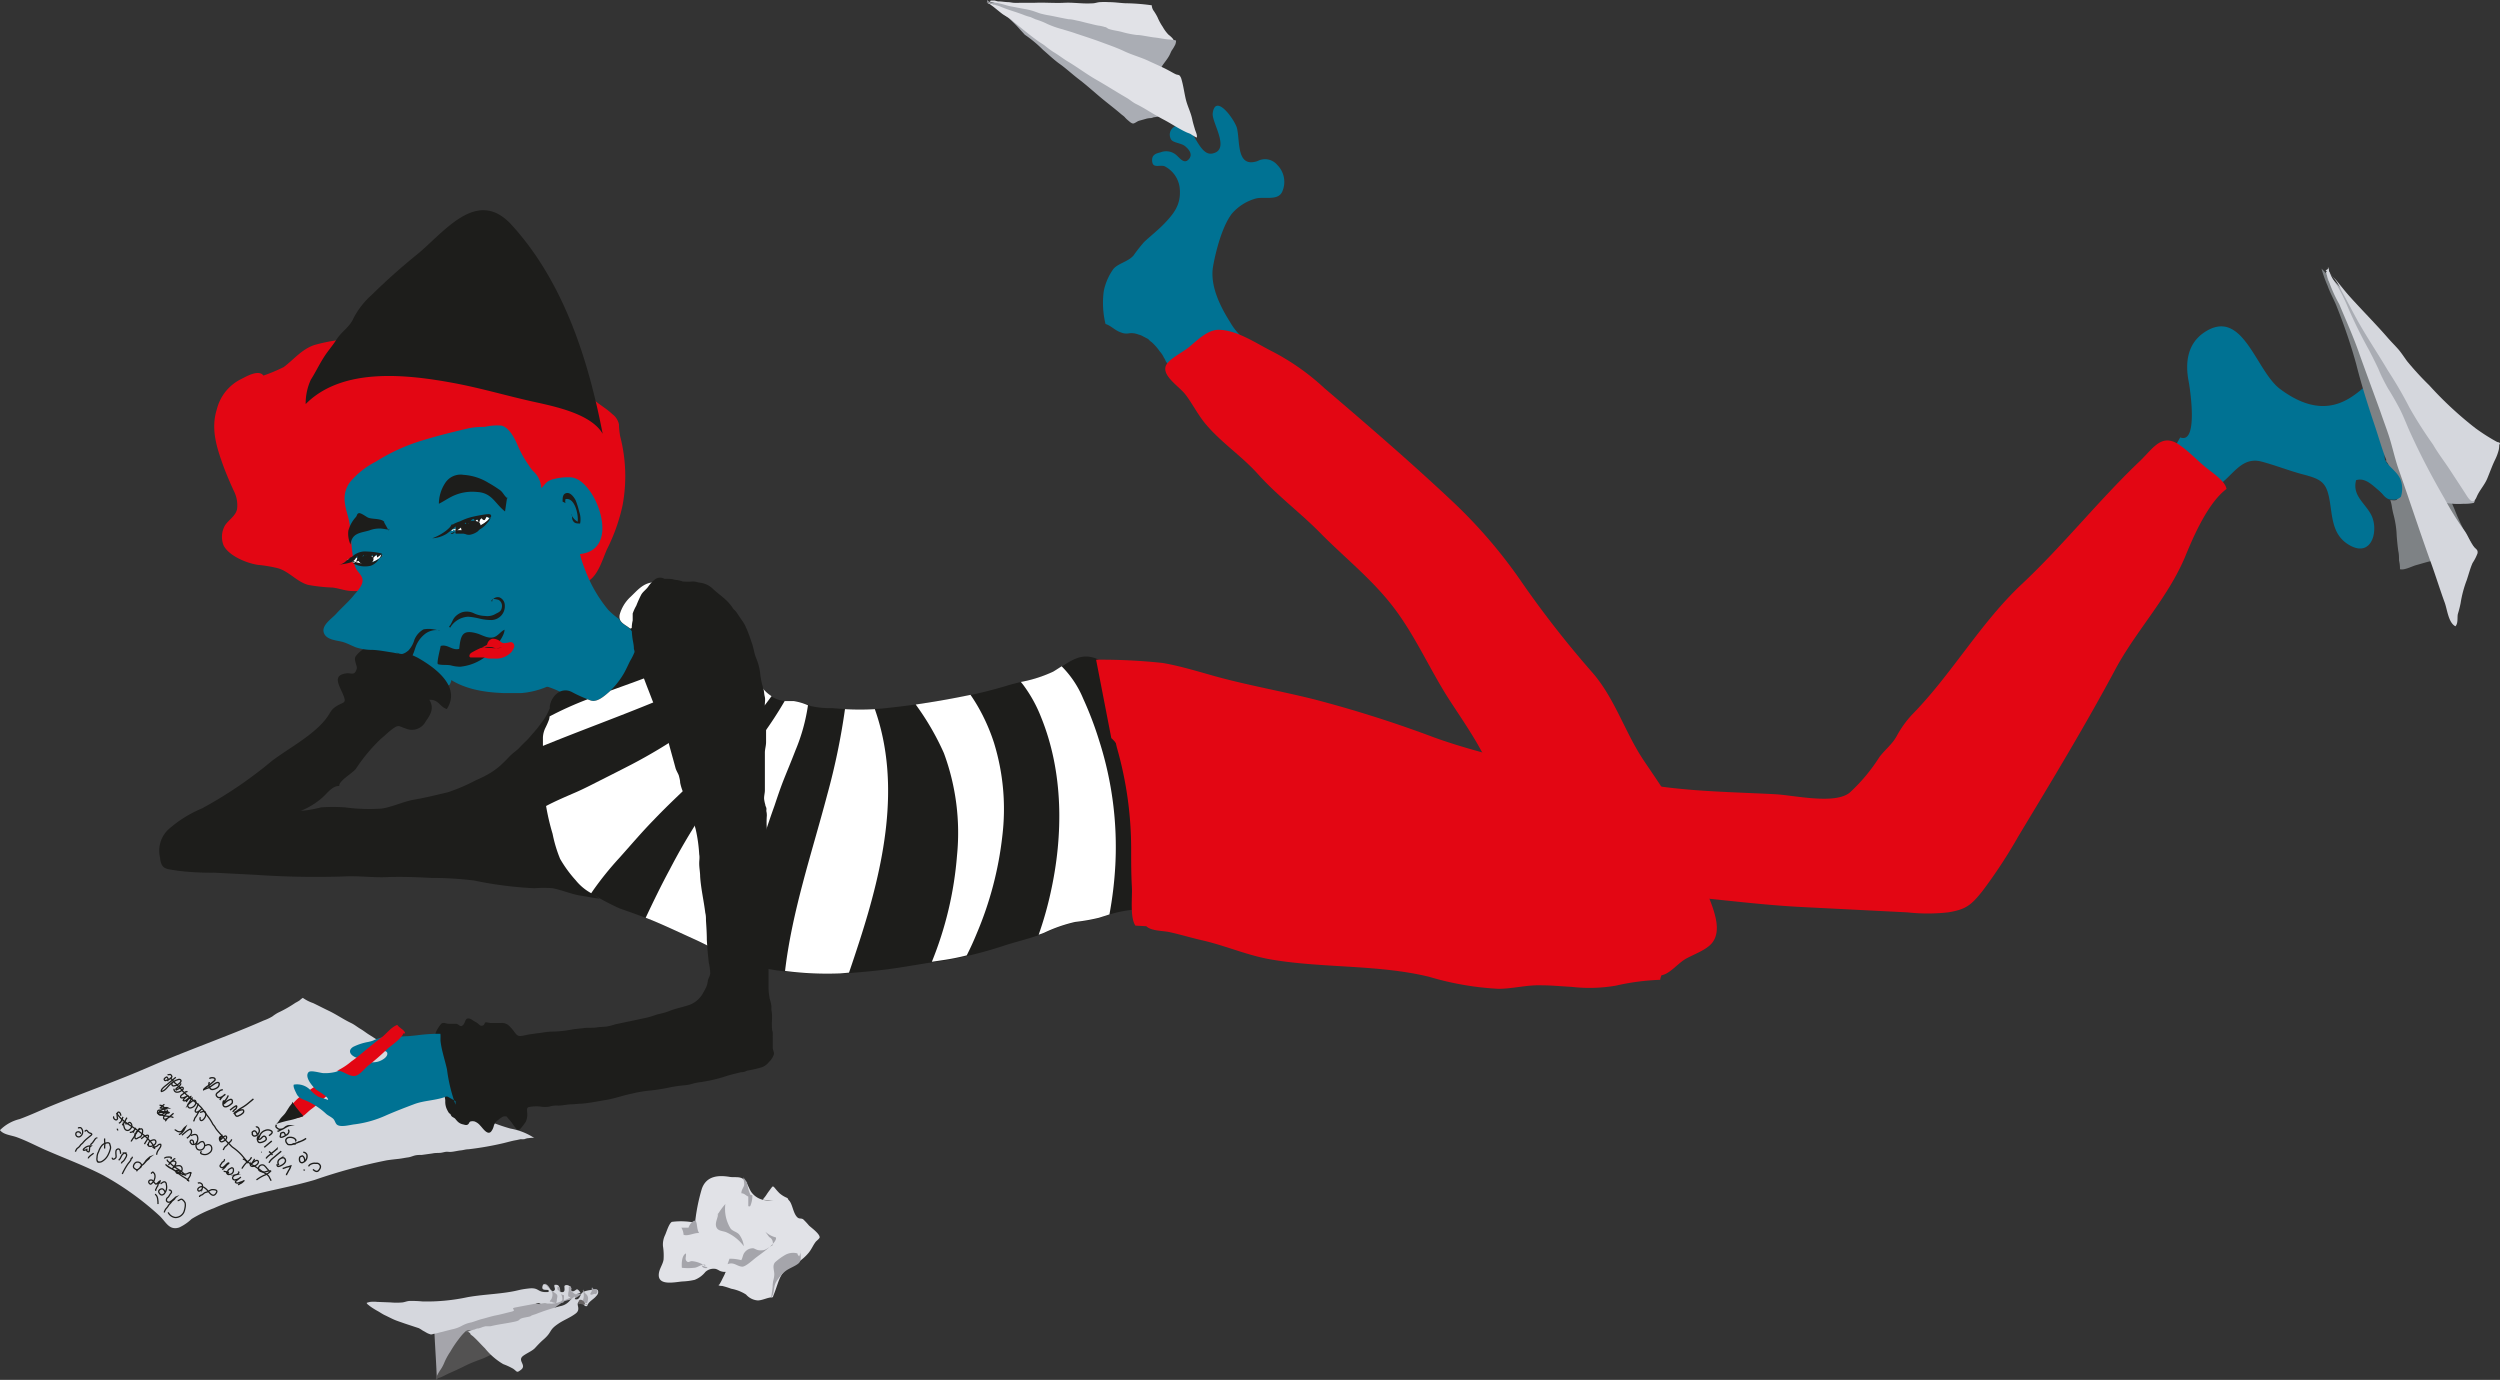 <svg xmlns="http://www.w3.org/2000/svg" viewBox="0 0 292.4 161.39"><rect x="0" y="0" width="292.4" height="161.39" fill="#333333" stroke="none"/><defs><style>.cls-1{fill:#a5a5ab;}.cls-2{fill:#535252;}.cls-3{fill:#007293;}.cls-4{fill:#7e8285;}.cls-5{fill:#aaadb4;}.cls-6{fill:#d5d7dd;}.cls-7{fill:#e30613;}.cls-8{fill:#1d1d1b;}.cls-9{fill:#fff;}.cls-10{fill:#e1e2e7;}.cls-11{fill:#686464;}.cls-12,.cls-13{fill:none;stroke:#1d1d1b;stroke-miterlimit:10;}.cls-12{stroke-width:0.15px;}.cls-13{stroke-width:0.16px;}</style></defs><g id="Ebene_2" data-name="Ebene 2"><g id="Ebene_1-2" data-name="Ebene 1"><path class="cls-1" d="M68,151.34h0a2.15,2.15,0,0,0-1.31.15,8.1,8.1,0,0,1-1.7.17c-.5.06-.57.57-1,.74a3,3,0,0,1-1.22.1c-.5,0,1-.42.45-.33s-1.18,0-1.78.09c-1.28.11-.59.3-1.9.26a5.34,5.34,0,0,0-1.9.32,5.55,5.55,0,0,1-1.26.38,5.47,5.47,0,0,0-1.06.08,23.75,23.75,0,0,0-2.74.78c-.75.28-1.8.91-1.77,1.72.08,1.87.23,3.73.28,5.6.55-3,8.1-5.34,10.54-6.25,1.13-.42.32-.7,1.46-1.07,1-.32.38-.07,1.25-.65A8.65,8.65,0,0,1,66,152.2c.39-.15.8-.2,1.2-.32A4.6,4.6,0,0,0,68,151.34Z"/><path class="cls-2" d="M51.57,161.08a2.69,2.69,0,0,1-.59.15c0-.12.16-.36.21-.48a5.3,5.3,0,0,1,.28-.47,4.28,4.28,0,0,0,.49-.89,7.47,7.47,0,0,1,.71-1.3,12.84,12.84,0,0,1,1-1.49,6.27,6.27,0,0,1,.8-.9c.6-.44,1.64.59,2.24.9.78.4,1.53.74,2.32,1.15-1,.31-1.88.91-2.86,1.26a16.45,16.45,0,0,0-1.7.7c-.6.31-1.24.6-1.85.87C52.29,160.72,51.93,160.93,51.57,161.08Z"/><path class="cls-3" d="M255,51.16c2.12.82,1.17-5.53,1-6.47-.43-2.15-.23-4.45,1.82-5.82,4.5-3,6,4.5,8.86,6.63,1.88,1.4,4.13,2.44,6.48,1.79s3.69-2.56,5.62-3.78c1.28-.8,2.38-.74,2.9.57.69,1.74-.19,1.89-1.21,3.09-2.58,3,2.5,2.32,3.56,3.75a2,2,0,0,1,.1,1.68,9,9,0,0,0-2.57.31,5.74,5.74,0,0,1-2.53-.16c-.45,1.26.39,1.78,1,2.69a3.31,3.31,0,0,1,.54,2.83c-2.05.47-3.13-2.68-5-2.11-.46,1.75.94,2.59,1.7,3.94,1,1.71.25,5.15-2.39,3.71-2-1.08-2.06-3.07-2.35-4.93-.36-2.41-.89-2.8-3.16-3.39-1.57-.41-3.26-1.08-4.85-1.5-2-.53-3,1-4.35,2.22-1.92,1.75-2.61,1.73-4.73.41a5.66,5.66,0,0,1-1.73-1.22c-.83-1.13-.21-1.17.2-2.35"/><path class="cls-4" d="M279,53.83c0,.12.05.12.12,0-.51-1.24-.91-2.69-1.35-4-.81-2.41-1.57-4.8-2.19-7.25A63.42,63.42,0,0,0,273.36,36c-.33-.89-.82-1.7-1.13-2.59a14.77,14.77,0,0,1-.71-2,12.5,12.5,0,0,1,2,2.55c.67.95,1.45,1.84,2,2.83,1.52,2.62,3.11,5.17,4.68,7.71a60.45,60.45,0,0,1,3.43,6.94c1.19,2.65,2.22,5.33,3.4,8a26.91,26.91,0,0,0,1.5,3.22c.33.52,1.2,1.71,1,2.36-.73.06-1.45-.08-2.17,0s-1.74.35-2.59.51-1.48.38-2.19.57c-.49.14-1.41.63-1.88.47a3.79,3.79,0,0,0-.11-1c0-.38,0-.76-.09-1.14-.09-.73-.17-1.4-.2-2.15a11.4,11.4,0,0,0-.33-2c-.08-.3-.14-.58-.2-.91a4.18,4.18,0,0,0-.2-.88c.75.07.83.07,1-.62a2.18,2.18,0,0,0,0-1.59c-.18-.34-.6-.57-.82-.9s-.34-1.08-.61-1.36"/><path class="cls-5" d="M272.07,31.77c.67.85,1.52,1.7,2.31,2.53,1.16,1.21,2.16,2.5,3.35,3.67a31.7,31.7,0,0,1,3.19,3.76c.53.7,1,1.42,1.55,2.13A20.08,20.08,0,0,0,284,45.49a11.74,11.74,0,0,1,2.49,3.41c.64,1.65.34,3.48,1,5.14.46,1.18,1.05,2.36,1.58,3.5.15.31.57,1,.26,1.28a4.78,4.78,0,0,1-1.16.1,8.82,8.82,0,0,1-2.66-.21,5.7,5.7,0,0,0-.82-1.66c-.37-.66-.71-1.33-1.1-2-.6-1-1.2-2.06-1.71-3.14s-1-2.16-1.46-3.24-.91-1.78-1.35-2.68c-.33-.66-.28-1.39-.59-2.05-.92-1.95-2.23-3.74-3.21-5.67a28.38,28.38,0,0,0-1.51-3c-.55-.82-.89-1.74-1.49-2.52"/><path class="cls-6" d="M272,31.62a5.42,5.42,0,0,1,1.82,2.31c.81,1.45,1.57,3,2.4,4.4,1,1.71,2.1,3.36,3.1,5.06a46.64,46.64,0,0,1,2.51,4.32A50.34,50.34,0,0,0,284.57,52c.61,1.06,1.35,2,2,3s1.17,1.78,1.75,2.68c.38.6.9,1.52,1.35.44.32-.77.91-1.36,1.24-2.15s.56-1.47.93-2.23a5.7,5.7,0,0,0,.42-1.15,2.71,2.71,0,0,0,.05-.56c0-.06.12-.06.07-.19s-.26-.11-.34-.16a22.7,22.7,0,0,1-2.54-1.62,42.39,42.39,0,0,1-5.38-5,34.47,34.47,0,0,1-2.59-2.82c-.36-.49-.68-1-1.06-1.43s-.79-.83-1.18-1.28c-1.44-1.66-3-3.22-4.46-4.84-.57-.63-1.06-1.29-1.6-1.93-.31-.36-1-.84-.82-1.36"/><path class="cls-3" d="M131.13,38.89c-.75-.25-1.13-.77-1.83-1a10.42,10.42,0,0,1-.2-3.86,6.71,6.71,0,0,1,1.1-2.54c.53-.68,1.72-.86,2.37-1.6a18.72,18.72,0,0,1,1.24-1.58c.78-.73,1.62-1.38,2.37-2.16,1.13-1.18,1.89-2.17,1.82-3.84a3.27,3.27,0,0,0-1.8-2.87c-.59-.19-1.34.28-1.44-.55s.51-.95,1-1.08a1.8,1.8,0,0,1,1.66.2c.49.32,1,1.26,1.59.65s0-1.23-.41-1.57-1.27-.37-1.59-.72a1.08,1.08,0,0,1,.4-1.58c.68-.35,1.28.09,1.76.55.72.69,1.38,2.85,2.6,2.62,2.23-.41-.07-3.62.07-4.72.33-2.42,2.62.85,2.84,1.76.37,1.57-.08,4.67,2.4,3.84a1.86,1.86,0,0,1,2.29.43,2.81,2.81,0,0,1,.64,3.05c-.46,1.25-2.13.62-3.17.91a5.71,5.71,0,0,0-2.75,1.75c-1.12,1.44-1.87,4.29-2.2,6.12-.42,2.3.84,4.77,2,6.6a7.17,7.17,0,0,0,1.1,1.46c-.4.75-1.51,1.3-2.23,1.83-.95.71-1.74,1.63-2.54,2.31a2.13,2.13,0,0,1-2.5.52,2.92,2.92,0,0,1-.76-.69l-.34-.48a1.1,1.1,0,0,0-.17-.25.87.87,0,0,1-.16-.3c-.06-.12-.14-.23-.2-.35a2.86,2.86,0,0,0-.45-.66,6.18,6.18,0,0,0-.95-1.08,1.55,1.55,0,0,1-.24-.19.83.83,0,0,0-.22-.2l-.52-.27a2.07,2.07,0,0,0-.58-.23,2.15,2.15,0,0,0-1.06-.14A1.6,1.6,0,0,1,131.13,38.89Z"/><path class="cls-3" d="M52.51,80.16c.39-.34.39-1.5.41-2a7.09,7.09,0,0,0-1.05-2.92,9.58,9.58,0,0,0-1.78-2.35,11,11,0,0,0-1.5-1.47,3,3,0,0,0-1.89-.6c-.25,0-.76-.14-.93,0s-.07,1.13,0,1.46c.37,1.21,1.45,2.17,2.08,3.25.36.6.88,1.25-.16,1.31a2.41,2.41,0,0,0,.64.41c.31.19.63.43,1,.65A11.64,11.64,0,0,1,51.52,80"/><path class="cls-7" d="M68.57,67.6c-.06.28,0,.38.3.32C70,67.2,70.5,65.33,71,64.23a21.52,21.52,0,0,0,1.81-5.1,18.52,18.52,0,0,0-.27-8.08,8.91,8.91,0,0,1-.15-1.43,2,2,0,0,0-.78-1.19c-.67-.64-1.49-1.09-2.18-1.69a35.16,35.16,0,0,0-5.87-3.66,31.35,31.35,0,0,0-7.49-2.65,30.19,30.19,0,0,0-7.79-1.14c-2,0-3.92.18-5.87.3a20.79,20.79,0,0,0-5.67.77c-1.49.53-2.34,1.66-3.55,2.57a19.65,19.65,0,0,1-2.38,1c-.55-.78-2.09.15-2.67.44a5.37,5.37,0,0,0-2.77,3.47c-.76,2.39,0,4.56.81,6.82.35.91.74,1.83,1.15,2.72a3.67,3.67,0,0,1,.39,2.21c-.19.78-1,1.23-1.41,1.87a2.72,2.72,0,0,0-.18,2.28c.56,1.25,2.75,2.15,4.06,2.33a15.81,15.81,0,0,1,2.35.4c1.29.39,2.17,1.55,3.46,1.93a19.67,19.67,0,0,0,2.88.32c.73.08,1.45.37,2.17.4a5.82,5.82,0,0,0,2.51-.38,7.84,7.84,0,0,0,1.56-.63c.5-.32,1.08-.92,1.72-.48"/><path class="cls-6" d="M62.54,133.13c-.12-.12-.72,0-.87,0a2.89,2.89,0,0,0-.35.11,3,3,0,0,1-.42,0l-.51.11c-.49.08-1,.23-1.45.34a36.18,36.18,0,0,1-4.16.73c-.3,0-.58.1-.89.13s-.67.12-1,.16-.4,0-.62,0-.47.09-.71.12-.66,0-1,.08l-1.23.17c-.3,0-.61,0-.9.09s-.47.17-.72.2-.72.13-1.09.17-.92.1-1.38.17A63.33,63.33,0,0,0,36.81,138c-4,1.18-8,1.58-11.79,3.31a15,15,0,0,0-2.61,1.26,5.36,5.36,0,0,1-1.46,1c-1.22.38-1.55-.72-2.39-1.46a33.78,33.78,0,0,0-6.44-4.62c-2.19-1.14-4.54-2-6.82-3C4.19,134,3.08,133.41,1.94,133c-.65-.23-1.55-.29-1.94-.82a4.84,4.84,0,0,1,2.29-1.29c1.26-.46,2.53-1.06,3.79-1.58,3.8-1.55,7.73-2.93,11.48-4.57l.26-.11c2.87-1.25,5.8-2.34,8.7-3.49,1.46-.57,2.91-1.16,4.34-1.79a5.45,5.45,0,0,0,1-.47,4.82,4.82,0,0,1,.69-.45,14.12,14.12,0,0,0,2-1.14,5,5,0,0,0,.5-.29,2,2,0,0,1,.37-.29,4.68,4.68,0,0,0,1.2.61c.63.3,1.25.63,1.89.93.88.43,1.7,1,2.57,1.41.39.19.71.46,1.08.68s.61.42.92.62c1.47.92,2.91,1.91,4.39,2.81.39.23.77.5,1.14.75a1.64,1.64,0,0,1,.47.61A3.66,3.66,0,0,0,50,126a10.51,10.51,0,0,1,1.09.91,23.33,23.33,0,0,0,3.69,3A20.91,20.91,0,0,0,59.71,132,7.45,7.45,0,0,1,62.54,133.13Z"/><path class="cls-7" d="M39.54,126.88c.13.3-1.2,1.2-1.48,1.43-.52.46-1,.94-1.58,1.36s-.88.88-1.35,1-.65.11-1,.17-.87-.05-1,.17a13.25,13.25,0,0,0,.94-1.69,5.87,5.87,0,0,1,1.7-1.52c.59-.41,1.21-.83,1.8-1.21.39-.24.4-.19.8,0a3.29,3.29,0,0,1,.87.55"/><path class="cls-3" d="M67.31,63.8c.35.16.45.76.55,1.11a14.78,14.78,0,0,0,.85,2.42,16,16,0,0,0,2.43,4A9.29,9.29,0,0,0,76.34,74c-.22,1.34,1.83.09,1.94,1,0,.19-.71,1.08-.84,1.25a17,17,0,0,0-1.09,1.44c-1.36,2.09-3.51,3.51-5,5.39-.73.93-1,.71-2,.19s-2-1.24-3-1.91a11.45,11.45,0,0,0-6-1.6l.45,0"/><path class="cls-8" d="M64.77,93.05a17.45,17.45,0,0,1-.54-2.38,18.91,18.91,0,0,1,0-3.45,25.76,25.76,0,0,1,.36-2.93,11.74,11.74,0,0,0,.49-2.09c0-.75-.57-.53-.65.08a1.55,1.55,0,0,1-.07.43c0,.14-.13.27-.18.4a6.52,6.52,0,0,1-.43.83c-.19.3-.41.57-.61.85s-.54.69-.82,1-.47.57-.73.82-.59.57-.87.87-.56.47-.84.72-.63.65-1,1a8.55,8.55,0,0,1-1.46,1.16,13.08,13.08,0,0,1-1.75.89,21.42,21.42,0,0,1-3.31,1.42c-1.26.29-2.53.62-3.84.84s-2.55.85-3.87,1.06a21.36,21.36,0,0,1-4.3-.14,20.1,20.1,0,0,0-2.8,0,13.62,13.62,0,0,1-2.38.41,8.76,8.76,0,0,0,2.4-1.44c.62-.48,1.23-1.5,2.11-1.47-.07-.6,1.53-1.48,1.94-2a19.7,19.7,0,0,1,2.9-3.49c.43-.35.89-.81,1.32-1.13.81-.6.74-.39,1.61-.1a1.82,1.82,0,0,0,2.35-.85c.6-.82,1-1.59.41-2.51,1.11-.06,1.21.83,2.05,1.08,1.68-2.59-1.27-4.79-3.4-6a25.38,25.38,0,0,0-3.77-1.48,3.48,3.48,0,0,0-3.51,1.34c-.22.44.23,1.12.15,1.41-.25.9-.68.48-1.2.55-1.63.22-.94,1.24-.43,2.42s.07.89-.75,1.43c-.66.42-.64.66-1.09,1.29-1.48,2.05-4.45,3.59-6.45,5.1a49.74,49.74,0,0,1-8.18,5.56A14,14,0,0,0,19.71,97a3.4,3.4,0,0,0-1,3.26c.15,1.47.68,1.34,2.06,1.58a32.52,32.52,0,0,0,4.3.23l4.82.25a102.66,102.66,0,0,0,10.36.19c1.66-.09,3.4.15,5,.08s3.43,0,5.17.09a41.72,41.72,0,0,1,5,.3,44.66,44.66,0,0,0,7.09.91,12.63,12.63,0,0,1,2.13,0c1.15.22,2.24.72,3.41.89.71.09,1.38.27,2.11.33-1.53-.86-2.23-2.7-2.86-4.24-.54-1.3-.9-2.67-1.37-4a30.83,30.83,0,0,1-1-3.22C64.88,93.49,64.83,93.27,64.77,93.05Z"/><path class="cls-3" d="M62.47,55.21a2.76,2.76,0,0,1,.83,1.87c.47-.38.5-.76,1.29-1a6.68,6.68,0,0,1,2-.26c1.14,0,2,1,2.59,1.89,1.58,2.47,2.36,7-1.74,7.12a6.91,6.91,0,0,1,1.15,2.47c.35,1.85-.1,3.73.23,5.56a4.48,4.48,0,0,1-.35,3.54A9.67,9.67,0,0,1,61,81.06c-.71,0-1.43,0-2.14,0-2.46-.09-5.09-.54-7-2.2-.75-.64-1.33-1.45-2.14-2S48,76.47,47,76.49a7,7,0,0,1-1-.16c-.79-.11-1.58-.28-2.42-.32a6.18,6.18,0,0,1-1.91-.28c-.51-.19-1-.47-1.52-.63-.73-.22-2-.22-2.28-1.11s1-1.68,1.48-2.23,1.34-1.3,1.92-2c.46-.58,1.37-1.39,1.08-2.19-.16-.42-.54-.71-.74-1.12a4.17,4.17,0,0,1-.32-1.26c-.18-1.19-.25-2.39-.36-3.59-.09-1-.52-1.93-.61-2.92a3.21,3.21,0,0,1,.63-2.31,9.56,9.56,0,0,1,3-2.37,22,22,0,0,1,5.49-2.5c1.8-.55,3.62-1,5.47-1.43a9.4,9.4,0,0,1,1.77-.14,6.46,6.46,0,0,1,2-.15c.94.28,1.54,1.55,1.88,2.34a12.17,12.17,0,0,0,1.32,2.34C62,54.7,62.25,55,62.47,55.21Z"/><path class="cls-8" d="M51.54,75.55c.82-.24,1.35.57,2.17.34.17-1.68.42-2.28,2.09-1.8.6.18,1.26.63,1.94.44.5-.13.83-.69,1.27-.88,0,.93-1.61,2.77-2.46,3.33a5.83,5.83,0,0,1-2.72,1,4.19,4.19,0,0,1-1.11-.16c-.49-.09-1,0-1.48-.13C51,77.66,51.54,75.69,51.54,75.55Z"/><path class="cls-7" d="M58.24,74.85c.2.08.34.25.52.34a.67.67,0,0,0,.44,0c.34,0,.6-.23.85.07s0,.62-.17.93a2.43,2.43,0,0,1-2.1.83,5.49,5.49,0,0,1-.58,0c-.21,0-.42-.1-.64-.12-.47,0-1,0-1.46,0-.18,0-.24-.13-.17-.32s.3-.29.48-.39a7.76,7.76,0,0,1,.92-.44l.49-.25c.19-.1.14-.13.22-.32a.81.81,0,0,1,.55-.47A1.27,1.27,0,0,1,58.24,74.85Z"/><path class="cls-8" d="M59.31,58.19c.13.11.13.13,0,.06-.38-.29-.49-.73-.94-1a14.81,14.81,0,0,0-1.26-.79,6.31,6.31,0,0,0-2.88-.92,2.14,2.14,0,0,0-2.19,1,4.48,4.48,0,0,0-.71,2.38c.66-.32,1.22-.76,2-1.06a5.41,5.41,0,0,1,2.45-.32c1.78.09,2.1,1.36,3.29,2.28"/><path class="cls-8" d="M44.87,61q0,.15.09.06c-.33-.45-1.38-.31-1.89-.51-.22-.09-.84-.58-1.09-.53s-.2.29-.37.47a3.83,3.83,0,0,0-.87,1.59A3.06,3.06,0,0,0,41,63.69c.15-1.37,1.17-1.35,2.19-1.65a3.23,3.23,0,0,1,1.31-.22c.4,0,1.12.25,1.11,0l-.15.23"/><path class="cls-9" d="M53.1,61.93c.46.82,3.94-.44,4.12-1.39-.65-.23-1.67.39-2.29.64a6.19,6.19,0,0,1-2.14.77c0,.1,0,.15.14.14"/><path class="cls-9" d="M42,65.92a3.08,3.08,0,0,0,2.75-1,16.54,16.54,0,0,0-2.19.26c-.57,0-1.34.13-1.95.22.67.25.74.65,1.54.7"/><path class="cls-8" d="M52.78,61.37c0,.22-.49.6-.62.71a6.31,6.31,0,0,1-1.61.88,3.63,3.63,0,0,0,1.68-.52,13.74,13.74,0,0,0,1.08-.88c0,.38-.08.95-.58.89,0-.08.14-.11.21-.14l.46-.24a3.24,3.24,0,0,0,.66-.51c.11-.12.34-.27.37-.45.17.14.09.45.12.65a3.61,3.61,0,0,1,.22-.44c.1-.15.45-.68.63-.62s0,.43,0,.63c0-.09.29-.55.38-.57s.16.27.21.39.12-.28.17-.38a.83.83,0,0,0,.13-.14c.07,0,.06,0,.11.07s.19.19.31.1a1.14,1.14,0,0,0,.17-.37c.13,0,.21.11.33.13s.14-.06.23-.1a3.26,3.26,0,0,1-.6.57,3.33,3.33,0,0,1-1.15.6c-.25.08-.49.17-.73.27s-.38.2-.61.14a3.22,3.22,0,0,0-1,0c0,.14-.21.28,0,.38l.21,0c.21,0,.43,0,.64,0a3.1,3.1,0,0,0,.86-.07,6,6,0,0,0,.8-.31A2.78,2.78,0,0,0,57,61.15a1.67,1.67,0,0,0,.45-.78c0-.31-.37-.23-.57-.22a16.5,16.5,0,0,0-1.68.31,6.72,6.72,0,0,0-1.38.51,4.68,4.68,0,0,0-.79.33.11.11,0,0,0,.08,0"/><path class="cls-8" d="M41,65.17a3.4,3.4,0,0,1-.5.42,1.48,1.48,0,0,1-1,.47,8.86,8.86,0,0,0,1.35-.23,1.29,1.29,0,0,0,.64-.36,2.36,2.36,0,0,0,.29-.48.92.92,0,0,1-.07.54c-.06.13-.27.35-.43.31s.52-.18.63-.22a1.12,1.12,0,0,0,.41-.37c.06-.09.15-.31.24-.35a.68.68,0,0,1-.25.57,2.84,2.84,0,0,1,.57-.58c0,.17,0,.57-.15.64,0-.13.36-.21.47-.28a1.52,1.52,0,0,0,.37-.39,1.61,1.61,0,0,1,0,.44c.19-.08.33-.4.52-.43,0,.1,0,.2,0,.3s.31-.17.39-.25.19-.21.24,0-.64.6-.85.7a3.38,3.38,0,0,1-1.21.31,4,4,0,0,1-1.41-.33c-.14.34.5.5.72.56a2.89,2.89,0,0,0,1.43,0,1.92,1.92,0,0,0,.88-.72,1.86,1.86,0,0,0,.37-.71,9.28,9.28,0,0,0-2.11-.23,2.24,2.24,0,0,0-1,.33c-.18.1-.41.37-.62.4,0,0,.06.06.11.08"/><path class="cls-8" d="M54.18,61.29c-.14.15-.25.16-.26.4a.9.9,0,0,0,.42.73,1,1,0,0,0,.82.08,2.17,2.17,0,0,0,.73-.36c.34-.33.5-.9,0-1.13-.22-.1-1.13-.25-1.06.23"/><path class="cls-8" d="M41.93,65c-.06.17-.12.23-.06.43a.87.87,0,0,0,.35.47,1,1,0,0,0,1.26-.08c.82-.93-1.07-1.07-1-.72"/><path class="cls-8" d="M63.77,85.23a2.9,2.9,0,0,0-.27,1.07,24.18,24.18,0,0,0-.06,2.82c.09,1.31.18,2.63.28,4a22.59,22.59,0,0,0,.91,4.44,15.7,15.7,0,0,0,.88,2.93,14.4,14.4,0,0,0,1.82,2.5,6.26,6.26,0,0,0,2.19,1.72,30.21,30.21,0,0,0,2.93,1.53c1.3.46,2.57.9,3.85,1.42,1.66.69,3.27,1.46,4.91,2.2s3.24,1.7,5,2.36a18.58,18.58,0,0,0,5.08,1.33,43.89,43.89,0,0,0,7.06.34c1.8-.14,3.57-.28,5.36-.51,2.21-.28,4.4-.73,6.6-1a49.52,49.52,0,0,0,7.38-1.86c1.48-.46,3-.81,4.44-1.38a17.46,17.46,0,0,1,3.62-1.26,22,22,0,0,0,2.79-.49,15,15,0,0,1,4.07-1c.29,0,.59,0,.88,0a8.52,8.52,0,0,1,1.75.28c.51.14,1.31.53,1.84.36.42-1-.91-3.14-1.21-4.12a99.36,99.36,0,0,1-2.19-11.07c-.44-2.42-1.93-4.37-2.76-6.66a23.68,23.68,0,0,1-1.21-4.93c-.24-1.68-.27-3.09-2.2-3.42-1.69-.29-2.93,1-4.34,1.74-1.77.92-3.6,1.06-5.47,1.65A56.45,56.45,0,0,1,110,81.94c-2.26.4-4.54.69-6.81.93a33.63,33.63,0,0,1-5.85-.05,10,10,0,0,1-2.51-.24,9.2,9.2,0,0,0-2-.62c-.44,0-.85.07-1.3,0A3.7,3.7,0,0,1,89,80.2a15.36,15.36,0,0,1-1.21-2.82,20.48,20.48,0,0,0-2-3.78,15.68,15.68,0,0,0-2.62-2.72,7.54,7.54,0,0,0-3.26-2,10.62,10.62,0,0,0-3.55-.74c-1.22.09-1.89,1-2.71,1.76a4.43,4.43,0,0,0-1.2,2c-.22,1,.74,1.09,1.35,1.79a2.47,2.47,0,0,1,.56,2.18,6.67,6.67,0,0,1-.65,1.41c-.23.45-.44.94-.69,1.39A9.1,9.1,0,0,1,71.15,81c-.57.49-1.41,1.21-2.14.89A16.25,16.25,0,0,1,67,81c-1.28-.75-2.48.29-2.7,1.62a9.88,9.88,0,0,1-.09,1.54A9,9,0,0,1,63.77,85.23Z"/><path class="cls-9" d="M92.86,82c-.37,0-.72,0-1.09,0a44.84,44.84,0,0,1-5.52,7.57,72.67,72.67,0,0,0-7.93,12.15c-1,1.85-1.91,3.73-2.8,5.62l.78.31c1.66.69,3.27,1.46,4.91,2.2s3.14,1.64,4.79,2.29c.13-1.16.31-2.33.52-3.48a106,106,0,0,1,4.06-14.41c.36-1.08.72-2.15,1.14-3.2s.89-2.17,1.31-3.27a21.66,21.66,0,0,0,1.47-5.29A6.59,6.59,0,0,0,92.86,82Z"/><path class="cls-9" d="M89,80.2a7,7,0,0,1-.44-.81,21.79,21.79,0,0,1-2.87,2.39c-.93.65-1.87,1.27-2.82,1.9S81,85,80.08,85.68a60.79,60.79,0,0,1-6.25,3.75q-1.65.85-3.3,1.68c-1.06.53-2.11,1.09-3.19,1.56s-2.34,1-3.47,1.6a26.94,26.94,0,0,0,.76,3.25,15.7,15.7,0,0,0,.88,2.93,14.4,14.4,0,0,0,1.82,2.5,6,6,0,0,0,1.82,1.52l.16-.24a37.31,37.31,0,0,1,3.12-3.88c1.32-1.47,2.61-3,4-4.42,1.68-1.76,3.46-3.42,5.22-5.08a56.41,56.41,0,0,0,8.59-9.43A4,4,0,0,1,89,80.2Z"/><path class="cls-9" d="M73.7,73.52l1.34-.4c2-.6,4.1-1.1,6.11-1.78L83,70.7a7.21,7.21,0,0,0-3.06-1.85,10.62,10.62,0,0,0-3.55-.74c-1.22.09-1.89,1-2.71,1.76a4.43,4.43,0,0,0-1.2,2C72.28,72.8,73.09,73,73.7,73.52Z"/><path class="cls-9" d="M85.8,73.58c-.63.52-1.3,1-1.93,1.41a38.52,38.52,0,0,1-6.1,3.36c-2,.88-4.19,1.63-6.35,2.42l-.27.24c-.57.49-1.41,1.21-2.14.89l-.29-.11a40.47,40.47,0,0,0-4.44,2,1.59,1.59,0,0,1-.07.38,9,9,0,0,1-.44,1,2.9,2.9,0,0,0-.27,1.07c0,.32,0,.65,0,1,4.41-1.8,8.89-3.42,13.29-5.24q3.45-1.42,6.81-3.05a41.35,41.35,0,0,0,4-2.18,23.07,23.07,0,0,0-1.77-3.21Z"/><path class="cls-9" d="M102.32,82.94a31.26,31.26,0,0,1-3.49,0A78.89,78.89,0,0,1,96.74,93c-1.78,6.75-4.1,13.58-4.92,20.56a38,38,0,0,0,6.48.29l1-.09c.42-1.22.83-2.46,1.23-3.7C103.33,101.39,105.45,91.8,102.32,82.94Z"/><path class="cls-9" d="M116.27,86.92a22.26,22.26,0,0,0-1.93-4.35c-.24-.41-.52-.86-.83-1.3-1.15.24-2.3.46-3.51.67-1,.17-1.93.32-2.9.46a30.77,30.77,0,0,1,3.3,5.69,26.9,26.9,0,0,1,1.53,12,41.64,41.64,0,0,1-2.94,12.4l1.27-.19a27.38,27.38,0,0,0,2.81-.56c.42-.83.81-1.68,1.16-2.54a40.59,40.59,0,0,0,3-11.4A26.3,26.3,0,0,0,116.27,86.92Z"/><path class="cls-9" d="M128.58,86.69a40.6,40.6,0,0,0-1.9-5,11.64,11.64,0,0,0-2.51-3.76c-.35.22-.69.45-1,.63a15.45,15.45,0,0,1-3.77,1.2l.22.27a16.06,16.06,0,0,1,2.14,3.84c2.63,6.46,2.62,13.81,1.12,20.54a41.53,41.53,0,0,1-1.4,4.92c.22-.08.44-.15.65-.24a17.46,17.46,0,0,1,3.62-1.26,22,22,0,0,0,2.79-.49l1.22-.39a44.69,44.69,0,0,0,.69-5.78A40.67,40.67,0,0,0,128.58,86.69Z"/><path class="cls-8" d="M77.33,67.74a5.44,5.44,0,0,1,1.34,0,2.28,2.28,0,0,0,.59.11,4,4,0,0,1,.59.16,8,8,0,0,0,1.2,0c.32,0,.57.12.88.15a2.59,2.59,0,0,1,1.48.74c.47.44,1,.81,1.45,1.23a4.47,4.47,0,0,1,.43.44,4.94,4.94,0,0,1,.45.6c.1.14.26.24.37.4s.2.29.3.44c.23.36.49.69.7,1.07a14.91,14.91,0,0,1,.78,2c.24.61.29,1.21.52,1.82a6.57,6.57,0,0,1,.49,1.77,9,9,0,0,0,.4,1.93c.08.3.07.59.15.89s0,.71,0,1a4.42,4.42,0,0,1,.15,1v3.3c0,.47-.15.84-.14,1.31,0,.31,0,.62,0,.94,0,1.13,0,2.27,0,3.4,0,.33-.11.65-.09,1a3.91,3.91,0,0,0,.14.68c0,.13.09.25.12.38s0,.24,0,.36a2.24,2.24,0,0,1,.06.52,10.39,10.39,0,0,0,0,1.58,50.72,50.72,0,0,1,.2,7.19v9c0,.8,0,1.61,0,2.42,0,.41.07.82.13,1.22a5.47,5.47,0,0,1,.21.91,3.53,3.53,0,0,0,0,.46,4.86,4.86,0,0,1,.07.55v.47a8,8,0,0,0,0,1.2c0,.14.07.24.08.39s0,.33,0,.49c0,.43,0,.86,0,1.28,0,.26.18.51.14.76a2.15,2.15,0,0,1-.58.91,1.93,1.93,0,0,1-.78.6,12.26,12.26,0,0,1-1.59.38c-.2,0-.39.15-.59.19s-.29,0-.45.06c-.55.14-1.12.26-1.67.45a17.87,17.87,0,0,1-2.5.61c-.4.07-.82.11-1.21.21a5,5,0,0,1-.93.21,15.54,15.54,0,0,0-2.24.34c-.71.13-1.44.25-2.16.31a16.1,16.1,0,0,0-2,.36c-1,.2-1.91.55-2.88.71s-1.95.37-2.95.45c-.37,0-.73.06-1.11.07-.54,0-1.05.15-1.59.15a2.84,2.84,0,0,0-1,.11,2.86,2.86,0,0,1-1.09,0,4.57,4.57,0,0,0-1.33.06c-.32.07-.21.38-.21.66a2,2,0,0,1-.17,1.07,8,8,0,0,1-.56.74c-.17.21-.33.29-.52.09a5.89,5.89,0,0,1-.51-.67c-.16-.21-.31-.39-.48-.58s-.1-.21-.3-.22a.68.68,0,0,0-.37.07,3.08,3.08,0,0,0-.5.37,1.19,1.19,0,0,0-.49.65,1.68,1.68,0,0,1-.33.7c-.44.46-1-.47-1.27-.72a1.54,1.54,0,0,0-.67-.48,1.09,1.09,0,0,0-.44,0c-.16.06-.15.15-.23.26-.19.27-.46.13-.7.08a1.23,1.23,0,0,1-.6-.33,4,4,0,0,1-.27-.31c-.12-.14-.33-.18-.44-.32s-.07-.17-.15-.25-.11-.06-.14-.1a2.77,2.77,0,0,1-.2-.34,2.07,2.07,0,0,1-.24-1.09,1.87,1.87,0,0,0-.21-.8,2.87,2.87,0,0,1-.3-.94,3.94,3.94,0,0,0-.16-1c0-.19-.13-.37-.18-.56s-.06-.2-.07-.29,0-.21,0-.31c-.06-.34-.17-.67-.24-1a11,11,0,0,1-.06-2.29,2,2,0,0,1,.27-1.14,3.56,3.56,0,0,1,.48-.69c.24-.22.58,0,.85,0s.59,0,.87,0,.47.4.74.22.29-.51.44-.72.49-.12.72.05.49.26.7.45.3.28.52.21.21-.26.3-.35.46.06.71.05h1.09a1.27,1.27,0,0,1,.87.22,4.68,4.68,0,0,1,.78.88c.18.24.35.44.67.42s.75-.14,1.12-.2l1.4-.19a8.22,8.22,0,0,1,1.48-.13,13.9,13.9,0,0,0,2.14-.26c.44-.06.88-.09,1.32-.15s1,0,1.44-.07.81-.06,1.21-.11a7.91,7.91,0,0,0,1-.26c1.24-.26,2.45-.51,3.67-.78.47-.1.91-.29,1.38-.41a8.36,8.36,0,0,0,1.17-.33c.79-.33,1.68-.48,2.49-.77a3,3,0,0,0,1.59-1.46,5,5,0,0,0,.37-.73,2.65,2.65,0,0,0,.14-.62c.06-.31.27-.56.28-.88a6.94,6.94,0,0,0-.16-1.19c-.11-.9-.19-1.81-.24-2.72,0-.75-.05-1.5-.1-2.25,0-.29,0-.59-.08-.89-.17-1.41-.51-2.84-.6-4.24,0-.53-.12-1.06-.11-1.6,0-.32.07-.64,0-1A17.82,17.82,0,0,0,81.37,97c-.13-.51-.33-1.06-.51-1.58-.24-.68-.44-1.38-.71-2-.13-.31-.17-.58-.3-.88a5.71,5.71,0,0,1-.3-1c0-.26-.08-.53-.14-.78s-.33-.62-.42-1c-.33-1.24-.7-2.48-1-3.74a5.25,5.25,0,0,0-.21-.91,12.35,12.35,0,0,0-.75-1.5c-.46-.93-.81-1.93-1.19-2.89s-.72-1.93-1.11-2.89c-.17-.44-.27-.89-.4-1.34a5,5,0,0,1-.19-.61c0-.28-.05-.58-.1-.85a8.27,8.27,0,0,1-.15-1.57,3.87,3.87,0,0,1,.11-.89c0-.27,0-.55,0-.81a5.16,5.16,0,0,1,.42-.92A12.93,12.93,0,0,1,75,69.55c.22-.38.61-.61.86-1a3.83,3.83,0,0,1,.7-.75,1,1,0,0,1,1.08-.14c.21.09.7.18.72.45l-.13,0"/><path class="cls-3" d="M52.39,128.28c-.22-.07-.3,0-.5.08-1.12.36-2.35.37-3.44.78s-2.18.83-3.24,1.29a12.81,12.81,0,0,1-3.71,1.07c-.53.05-1.73.42-2.13,0-.19-.21-.2-.5-.47-.71s-.51-.31-.74-.5a8.27,8.27,0,0,0-2.29-1.53c-.52-.21-.93-.32-1.18-.82-.12-.26-.44-.82-.33-1.08a2.15,2.15,0,0,1,2,.7,4.34,4.34,0,0,0,.85.7c.38.18.8.23,1.16.39.06-.39-1.14-1-1.43-1.24s-1.37-1.42-.86-2c.24-.28,1.35.08,1.71.1a5,5,0,0,0,1.46-.14c.5-.15.89-.44,1.39-.56s1.24-.32,1.88-.47,1.27,0,1.84-.22c.33-.11,1-.49.94-.93s-1-.28-1.31-.14a6.15,6.15,0,0,1-1.68.74c-.76.09-2-.71-1-1.35a6.63,6.63,0,0,1,1.73-.57,3.83,3.83,0,0,0,.58-.16,6.15,6.15,0,0,1,.71-.28,4.71,4.71,0,0,1,.92-.2l.93-.08a2,2,0,0,1,.44.05,3.23,3.23,0,0,0,.76,0c.43,0,.86-.06,1.29-.1a22.44,22.44,0,0,1,2.32-.19h.45c.09,0,.07,0,.08.13s0,.47,0,.7a10.36,10.36,0,0,0,.25,1.33c.16.67.36,1.33.51,2a18.61,18.61,0,0,0,1,4.13c0-.13,0-.27,0-.41"/><path class="cls-7" d="M47.28,120.7c-.36.84-1.33,1.42-2,2a26.34,26.34,0,0,1-2.11,1.85c-.47.34-1.09,1.22-1.65,1.29-.74.1-1.43-.67-2.11-.6a7.66,7.66,0,0,0,1.69-1.1c.61-.42,1.18-.92,1.75-1.39s1.14-.94,1.74-1.38,1.13-1.22,1.88-1.5c.22.37.88.59.91,1a.23.23,0,0,1-.19-.06"/><path class="cls-8" d="M34.18,129c-.1.16-.23.3-.34.45l-.42.66c-.18.29-.47.5-.67.79l-.23.34c-.06.07-.16.13-.18.21A13.14,13.14,0,0,1,34,131a6.77,6.77,0,0,0,.77-.22c.23-.07.46-.15.69-.21,0-.12-.23-.33-.31-.42l-.39-.48c-.12-.15-.23-.3-.34-.46a1,1,0,0,0-.12-.16c0-.06-.07-.15-.12-.18l0,0"/><path class="cls-8" d="M65.8,58.67c0-.44,0-.9.45-1s.87.44,1.08.85a9.13,9.13,0,0,1,.41,1.32,2.63,2.63,0,0,1,.11,1.39c-.38,0-.65,0-.84-.33s0-.59-.2-.77a1.71,1.71,0,0,0,.75.89c.13-.72-.31-2.9-1.43-2.64,0,.19-.08.38.06.48"/><path class="cls-7" d="M134.07,108.33c.58.58,2,.52,2.76.7,1.35.3,2.65.7,4,1,2.71.65,5.23,1.77,8,2.22,6,1,12.39.55,18.34,2a34.38,34.38,0,0,0,8.07,1.4c1.71,0,3.27-.46,5-.41,1.18,0,2.36.12,3.54.18a18.21,18.21,0,0,0,5.22-.14,27.12,27.12,0,0,1,5.18-.68c0-.18.09-.35.14-.53,1-.16,1.94-1.43,2.89-1.95s2.32-1,3-1.79c1.76-2.11-.93-6-1.37-8.32-1-5.07-3.74-8.84-6.59-13.07-2.18-3.25-3.34-7.16-5.92-10.18a118.3,118.3,0,0,1-8.19-10.44,58.27,58.27,0,0,0-8.33-9.74c-4.82-4.53-9.88-8.89-14.93-13.2a27.56,27.56,0,0,0-5.95-4.21c-2-1-4.19-2.55-6.38-2.6-1.3,0-2.45,1.17-3.45,2-.7.6-2.29,1.35-2.7,2.12-.61,1.19,1.44,2.45,2.19,3.38s1.46,2.36,2.36,3.45c1.81,2.2,4.24,3.77,6.17,5.92,2.35,2.62,5.07,4.59,7.52,7.12,3,3,6.23,5.53,8.74,9,2.34,3.22,4,7,6.19,10.38,2.31,3.55,5.42,7.84,5.91,12.13-.71-.91-3.09-.79-4.15-1a17.36,17.36,0,0,1-3.57-1,104.63,104.63,0,0,0-10.89-3.65c-2.88-.85-5.55-1.87-8.28-2.78-2.27-.75-4.78-.93-7.07-1.64A26.32,26.32,0,0,0,138,82.85a35.93,35.93,0,0,0-3.89-.19c-1-.06-2.88-.29-3.56.77-.58.91-.13,3.26.13,4.18a43,43,0,0,1,1.62,11.58c0,1.55,0,3,.08,4.49.08,1.16-.25,3.61.42,4.58"/><path class="cls-7" d="M128.2,77.16a67.22,67.22,0,0,1,7.78.38c2.12.36,4.38,1.07,6.41,1.63,3.69,1,7.53,1.68,11.29,2.62a140.4,140.4,0,0,1,14.08,4.47c2.15.78,4.34,1.4,6.54,2,1.38.4,2.56,1.14,3.9,1.59,1.89.63,4.1.44,6.07.61a53,53,0,0,1,6.4.91c5.49,1.2,11.28,1.23,16.91,1.52,2.21.11,7,1.24,8.76-.18a20.62,20.62,0,0,0,3.46-4.14c.65-.87,1.48-1.49,2-2.41a12.39,12.39,0,0,1,1.78-2.52c4.69-4.76,8-10.73,12.9-15.33s9-9.82,13.83-14.41c1.59-1.53,2.59-3.41,4.81-1.71,1,.73,1.88,1.65,2.8,2.42.75.63,2.37,1.65,2.49,2.58-2.14,1.6-3.83,5.46-4.84,7.93-2,4.75-5.51,8.39-8,12.87C244,84.69,240,91.29,236.08,97.79a59.18,59.18,0,0,1-4.23,6.45c-1.32,1.65-1.92,2.13-4,2.47a21.73,21.73,0,0,1-4.77,0l-12.25-.62c-6.07-.3-12.05-1.25-18.11-1.58-6.21-.34-12.39,0-18.57-.88-2.09-.29-4.23-.3-6.34-.4-1.21,0-2.42-.51-3.6-.51a20,20,0,0,0-3.9.44c-3.3.69-6.64.35-10,.88-2.29.36-5.53.2-7.66,1-.87-.78-1.23-2.81-1.81-3.81a54,54,0,0,0-3.22-5.15c-1.52-2-3.49-3.67-4.93-5.75-.89-1.28-1.59-3-2.71-4"/><path class="cls-5" d="M119.86,4.06A14.63,14.63,0,0,1,122,5.84c.63.54,1.25,1.14,1.92,1.62.82.58,1.54,1.27,2.34,1.87,1,.77,2,1.7,3,2.5.63.51,1.27,1,1.88,1.53.13.11.27.2.39.32a3.06,3.06,0,0,0,.36.36c.18.14.49.48.73.39s.41-.26.65-.32l.86-.24a2.84,2.84,0,0,1,.5-.06,1.7,1.7,0,0,0,.32-.1c.18,0,.39-.06.58-.09a1.56,1.56,0,0,0,.42-.08c-.31,0-.4-.21-.65-.36-.4-.26-.82-.48-1.2-.76s-.45-.39-.7-.58-.64-.5-1-.74c-.89-.64-1.77-1.29-2.67-1.91s-1.85-1.31-2.76-2a26.06,26.06,0,0,0-2.16-1.5A11.35,11.35,0,0,1,123.79,5c-.19-.14-.4-.22-.59-.34l-.66-.43c-.38-.24-.75-.51-1.13-.74s-.76-.42-1.13-.64c-.56-.31-1.1-.64-1.65-.95s-.83-.49-1.25-.69a9.49,9.49,0,0,1-1.07-.61,7.66,7.66,0,0,0,1.08,1.05,12.34,12.34,0,0,1,1.9,1.79"/><path class="cls-10" d="M115.88.06c.08,0,.27,0,.39,0s.29.08.45.1c.4,0,.78.08,1.18.09.24,0,.46.07.7.08s.56,0,.84,0c.51,0,1,0,1.52,0,1.13-.06,2.29.05,3.42,0a10.19,10.19,0,0,1,1.11,0l1.1.06a11.64,11.64,0,0,0,1.18,0c.29,0,.57-.12.87-.14a9.37,9.37,0,0,1,1.06,0c.65,0,1.28.1,1.91.13a24.31,24.31,0,0,1,3.1.24,1.2,1.2,0,0,0,.25.68,6.31,6.31,0,0,1,.42.71A6.5,6.5,0,0,0,136,3.15a4.28,4.28,0,0,0,.67.91,3.41,3.41,0,0,1,.41.36,1.34,1.34,0,0,1,.26.41l.06,0a3.09,3.09,0,0,1-.36.7,4.68,4.68,0,0,1-.27.55.38.38,0,0,1-.54.16A3.78,3.78,0,0,0,135.4,6a5.74,5.74,0,0,1-.91-.22c-.43-.14-.9-.19-1.34-.33-.62-.21-1.24-.43-1.85-.66A12.79,12.79,0,0,0,130,4.42c-.54-.15-1.09-.21-1.63-.39s-1.11-.3-1.66-.48a33.75,33.75,0,0,1-3.52-1.17A31.06,31.06,0,0,0,118.66,1c-.57-.16-1.13-.3-1.7-.47-.22-.07-.44-.14-.67-.19L116,.25a1.59,1.59,0,0,0-.3-.06.07.07,0,0,1,.06,0"/><path class="cls-5" d="M115.49,0c.16.31.49.29.77.3a5,5,0,0,1,.66.11c.41.08.82.24,1.23.32l1.62.31a7.51,7.51,0,0,1,.94.21c.31.09.63.22.94.32a8.49,8.49,0,0,0,1,.22c.78.14,1.56.33,2.34.46.36,0,.73.11,1.09.18s.79.2,1.19.29.78.2,1.18.27a4.08,4.08,0,0,1,.77.17c.17,0,.3.17.47.23.51.17,1.05.21,1.57.36a11.62,11.62,0,0,0,1.68.34c.32,0,.64.06,1,.12s.77.14,1.15.18c.54.06,1.09.19,1.63.23a1.63,1.63,0,0,1,.45.06c.12,0,.25,0,.38.07a1.36,1.36,0,0,1-.08.44,4.65,4.65,0,0,1-.44.74c-.09.17-.16.36-.25.53-.28.54-.74,1-1,1.5a4.52,4.52,0,0,0-.28.53c-.61-.24-1.29-.36-1.91-.62s-1-.37-1.5-.59-.76-.36-1.15-.5a12.14,12.14,0,0,1-1.19-.45c-.36-.17-.73-.31-1.1-.47s-.69-.3-1-.44c-1.45-.56-2.85-1.24-4.33-1.75-.76-.26-1.5-.65-2.25-.95s-1.58-.72-2.39-1.05c-.62-.25-1.18-.51-1.78-.82a9.22,9.22,0,0,0-.91-.39c-.11-.05-.69-.21-.5-.43"/><path class="cls-10" d="M115.4.3a2.69,2.69,0,0,0,.34.17c.14.09.26.19.39.28.35.27.68.55,1,.8s.61.38.91.57a5.07,5.07,0,0,1,.44.37c.17.16.36.29.54.44.81.66,1.62,1.33,2.47,1.93.24.17.5.31.73.49a10.46,10.46,0,0,0,1,.74c.57.33,1.1.76,1.67,1.1,1.14.68,2.2,1.49,3.36,2.15s2.34,1.42,3.52,2.1c.38.22.71.53,1.1.72s.78.41,1.17.64c.66.4,1.34.81,2,1.16.91.47,1.77,1.07,2.7,1.5.14.07.28.11.42.17s.23.15.35.21.38.25.47.24c.07-.31-.14-.67-.22-.95s-.23-.76-.31-1.15c-.15-.76-.52-1.47-.72-2.22s-.31-1.72-.56-2.54a1.07,1.07,0,0,0-.2-.38c-.11-.1-.31-.09-.44-.15-.3-.14-.57-.31-.86-.46-.74-.4-1.54-.73-2.3-1.09-.92-.44-1.91-.69-2.84-1.13s-1.82-.74-2.73-1.08-2-.69-2.93-1c-.53-.19-1.08-.34-1.62-.51a10.81,10.81,0,0,1-1.76-.62,8.86,8.86,0,0,0-1.37-.54L120.54,2a6,6,0,0,1-.69-.21c-.91-.37-1.89-.61-2.8-1-.31-.14-.66-.21-1-.32l-.31-.09a1.21,1.21,0,0,0-.35-.09"/><path class="cls-10" d="M80.7,146.36c0-1.05.41-2,.56-3a21.8,21.8,0,0,1,.83-4.33c.53-1.49,1.9-1.61,3.26-1.38.53.09,1.13-.08,1.58.25s.62,1,.9,1.46a2.35,2.35,0,0,0,1.55,1,3.25,3.25,0,0,0,1.6-.13c.53-.08,1-.2,1.36.24s.44,1.46.92,1.91c.24.22.43.07.68.23a8,8,0,0,1,.68.73c.27.25,1.24.95,1.25,1.37,0,.15-.39.43-.47.54-.31.41-.47.84-.8,1.25A5.57,5.57,0,0,1,92.67,148c-1.44.72-1.52,1.72-2.08,3.19-.07.18-.14.35-.2.54-.6,0-1.14.34-1.73.37a2,2,0,0,1-1.4-.69,4.87,4.87,0,0,0-1.74-.68,10,10,0,0,0-1.06-.33c-.13,0-.35,0-.44-.11.09,0,.13-.07.17-.14a6.19,6.19,0,0,0,.3-.57c.1-.2.21-.4.3-.61,0-.06.06-.14.09-.19s-.33,0-.38-.05a1.1,1.1,0,0,1-.35-.11,2,2,0,0,0-.41-.2,1.4,1.4,0,0,0-1.24.35,3,3,0,0,1-1.25.92,7.57,7.57,0,0,1-1.46.19c-1,.1-3.06.57-2.7-1.1.11-.5.44-.94.52-1.45a7,7,0,0,0-.07-1.59,2.53,2.53,0,0,1,.25-1.29c.17-.37.44-1.33.79-1.54a8.37,8.37,0,0,1,2.87.13"/><path class="cls-1" d="M84,141.89c0,.51-.4,1.08-.23,1.59s.71.47,1.14.63A5.07,5.07,0,0,1,87,145.76a2.85,2.85,0,0,0-.56-1.39c-.29-.31-.77-.37-1-.7a4.35,4.35,0,0,1-.6-2.85,7.7,7.7,0,0,0-1.11,1.63"/><path class="cls-1" d="M89.51,144.06a2.9,2.9,0,0,0,1.24.67c.21.62-1.89,2-2.41,2.42-.32.25-1.07.95-1.49,1-.63,0-1-.6-1.75-.29.07-.22.15-.42.22-.64a5,5,0,0,1,1.38.17c.19-.33.17-.65.41-.93a1.18,1.18,0,0,1,1-.46c.07,0,.38.18.53.21a1.78,1.78,0,0,0,.69,0c.36-.08.67-.42,1-.52a.77.77,0,0,0-.36-1"/><path class="cls-1" d="M82.06,148c.07.09,0,.05,0-.1,0,.35.39.49.7.39a3.22,3.22,0,0,0-1.84-.79c-.27,0-.39.24-.62,0s0-.64-.08-.9c-.49.25-.51,1.17-.47,1.68a6.34,6.34,0,0,0,1.43,0c.43,0,.95-.52,1.3-.34,0,.2.11.18.15.27"/><path class="cls-1" d="M86.94,137.7c0,.17.12.59.1.87s-.37.62-.32,1c.35,0,.5.26.8.38,0,.36,0,.74,0,1.11a.18.18,0,0,0,.23,0A3,3,0,0,0,88,139.8a2,2,0,0,1-.23-.06,4.89,4.89,0,0,1-.39-1.44"/><path class="cls-1" d="M90.34,150.48c0-.51.22-.94.22-1.44s-.26-1,.1-1.41a6.74,6.74,0,0,1,1.17-.85,1.89,1.89,0,0,1,1.44-.18c0,.18.14.24.19.36a1.21,1.21,0,0,0,.14-.76c0,.62.23,1.21-.22,1.58s-1.17.57-1.65,1a4.82,4.82,0,0,0-1,1.25c-.3.62-.12,1.26-.56,1.8a15.24,15.24,0,0,0,.25-2"/><path class="cls-1" d="M81.32,142.77c.26.18.14,1,.45,1.45-.55-.06-1.31.4-1.82.2a1.73,1.73,0,0,0-.26-.83c.28,0,.56,0,.84,0a1.44,1.44,0,0,1,.64-.81"/><path class="cls-10" d="M89.24,140.32c0-.07.06-.12.1-.18a3.15,3.15,0,0,0,.31-.41c.14-.22.29-.42.44-.62a3.4,3.4,0,0,1,.23-.3c.11-.11.22.05.3.13a6.42,6.42,0,0,0,.55.62,3.15,3.15,0,0,0,.81.51c.13.06.19.1.21.24s0,.1,0,.15.16.1.2.19"/><path class="cls-8" d="M56.42,75.71a4,4,0,0,1,1.2,0,1.45,1.45,0,0,0,1.1,0,3.46,3.46,0,0,1-1.33.07c-.24,0-.46,0-.7-.08s-.36-.11-.57.06h.12"/><path class="cls-6" d="M272.06,31.86a16.65,16.65,0,0,0,1.54,3.72c.78,1.87,1.62,3.73,2.3,5.66.82,2.31,1.67,4.58,2.5,6.88.34,1,.68,1.88,1,2.85.41,1.27.69,2.62,1.13,3.89,1.32,3.74,2.54,7.5,3.89,11.22.52,1.46,1,3,1.51,4.39.3.8.43,2.37,1.26,2.78.34-.38.19-1,.28-1.43a12.21,12.21,0,0,0,.32-1.26,13.38,13.38,0,0,1,.72-2.71c.22-.65.4-1.37.68-2a5.49,5.49,0,0,0,.58-1.13c.08-.44-.2-.48-.45-.81-.45-.56-.65-1.27-1.08-1.85a34.12,34.12,0,0,1-2.32-3.73c-1.43-2.47-2.77-5-3.95-7.59-.47-1-.82-2-1.34-3-.41-.77-.85-1.55-1.32-2.29a21.13,21.13,0,0,1-1.13-2.29c-.36-.77-.73-1.51-1.13-2.27a55.18,55.18,0,0,1-2.46-5,21.65,21.65,0,0,0-1.22-2.46,8,8,0,0,1-1.12-2.1.15.15,0,0,1,.13,0"/><path class="cls-3" d="M278.76,53.21c.11,1.17,1.68,1.82,2.05,3a3.12,3.12,0,0,1,0,1.89,1.17,1.17,0,0,1-1,.33,1,1,0,0,1-.65-.16c-.35-.22-.49-.52-.78-.78"/><path class="cls-8" d="M48.87,29.69C52.08,27,55.79,22,59.75,26.21,66,33,68.85,42.28,70.49,50.74c-1.37-2.38-5.74-3.23-8.26-3.79-3.08-.69-6-1.56-9.16-2.15-5.41-1-13-1.9-17.32,2.46a6.7,6.7,0,0,1,.6-2.84c.56-.88,1-1.82,1.57-2.7.44-.69,1-1.31,1.43-2,.59-.93,1.57-1.49,2-2.51a9.57,9.57,0,0,1,2.16-2.75A71,71,0,0,1,48.87,29.69Z"/><path class="cls-8" d="M52.52,73.26c.23-.14.39-.72.61-1a2,2,0,0,1,.95-.66,1.91,1.91,0,0,1,1.39.15,3.26,3.26,0,0,0,1.26.29A1.87,1.87,0,0,0,58,71.78c.4-.2.63-.29.7-.76a.82.82,0,0,0-.37-.85,2.3,2.3,0,0,0-.57-.11c-.17,0-.4.18-.2.32,0-.41.52-.61.86-.51a1,1,0,0,1,.62.91,1.61,1.61,0,0,1-1.57,1.74,6.18,6.18,0,0,1-1.31-.15,8.19,8.19,0,0,0-1.4-.24,2.62,2.62,0,0,0-2.12,1.3h0"/><path class="cls-8" d="M51.35,73.69c.09.11-.14,0-.23,0a3.53,3.53,0,0,0-.4-.08,3.35,3.35,0,0,0-1.18,0,2.43,2.43,0,0,0-1.07,1.21,3.08,3.08,0,0,1-.7,1.26c-.48.4-1,.66-1.46.12a1.77,1.77,0,0,0,1.42.72c.59,0,.7-.77.89-1.27a3.37,3.37,0,0,1,1-1.43,2.17,2.17,0,0,1,1.86-.48"/><path class="cls-6" d="M56.72,157.7c-.43-.42-.82-.87-1.26-1.28a2.16,2.16,0,0,0-.33-.27.27.27,0,0,0-.08-.07L55,156l0-.06a.18.18,0,0,0-.07-.05h0a.6.6,0,0,0-.13-.09c-.08,0-.18-.09-.25,0l0,0,.08,0a1.76,1.76,0,0,1,.2-.09,2.34,2.34,0,0,1,.24-.09l.33-.1c.09,0,.18-.06.27-.09l.14-.05.14,0a4.72,4.72,0,0,0,.53-.18l.29-.08.12,0,.08,0,.19,0,.2,0c.94-.23,1.87-.33,2.8-.53s.25-.31,1.31-.51.17-.08,1.16-.37a23.82,23.82,0,0,1,2.93-.95,1.87,1.87,0,0,0,1-.54,3.33,3.33,0,0,1,.68-.58c0,.08,0,.21,0,.3.45.16.58-.28.73-.58s.51-.37.94-.46c.23,0,.86-.23,1,0s0,.53-.17.68c-.3.4-.93.65-1.06,1.17-.51.17-.44-.71-.92-.5-.31.14-.16.42-.13.67s0,.5-.34.74c-.63.47-1.38.74-2,1.17-1.14.77-.67.92-1.71,1.83-.35.3-.69.66-1,1s-.94.59-1.39.92c-.75.57.49,1.08-.28,1.65-.49.37-.4.21-.87-.13a7.38,7.38,0,0,0-1.18-.55A7.87,7.87,0,0,1,56.72,157.7Z"/><path class="cls-6" d="M52.87,155.48a4,4,0,0,0,1.14-.41,3.6,3.6,0,0,1,1.11-.4c.45-.13.88-.31,1.33-.42s1-.3,1.58-.41,1.17-.28,1.76-.42c.83-.2-.29-.35.54-.51s1.52-.29,2.28-.43c.93-.19.08.09,1,0a4.63,4.63,0,0,1,.91,0,3.73,3.73,0,0,0,1.18-.3,5,5,0,0,0,1-.42,3.74,3.74,0,0,1,1.18-.55c0-.09-.25-.39-.38-.41s-.34.33-.65.2c-.08-.19,0-.41-.22-.57s-.47-.17-.59-.05.25.92-.49.72c-.17-.41,0-.91-.69-.82-.11.25.2.5-.07.69s-.43-.21-.59-.41-.61-.67-.75-.12.44.37.7.45a.28.28,0,0,1,0,.22c-1.38.12-1-.56-2.31-.41s-1.07.24-2.57.46-3,.28-4.55.55a22.85,22.85,0,0,1-5.28.51,12.71,12.71,0,0,0-1.51-.06c-.29,0-.56.13-.84.17a7.38,7.38,0,0,1-1.41,0l-1.57-.06a3.66,3.66,0,0,0-.81,0,2.75,2.75,0,0,0-.41.11c0,.1.13.19.19.24a5,5,0,0,0,.46.34c.21.14.43.27.65.39s.53.34.81.47.72.36,1.08.52.82.3,1.23.45l1.3.43.37.12a4,4,0,0,1,.44.27l.55.31a2.62,2.62,0,0,0,.39.15.28.28,0,0,0,.13,0,.61.61,0,0,0,.18-.05,7.31,7.31,0,0,0,.78-.18Z"/><path class="cls-1" d="M65.2,150.48c0,.05,0,.1,0,.14a.34.34,0,0,0,0,.17.33.33,0,0,0,.15.16c.18.12.21.41.42.48s.13,0,.18.07,0,1-.16.91c0-.11,0-.09-.08-.13s-.07,0-.07-.06.11-.11.13-.17a1.39,1.39,0,0,0-.18-.77.85.85,0,0,1-.08-.24.57.57,0,0,0,0-.26.63.63,0,0,0-.14-.27c-.07,0-.17-.07-.15.05"/><path class="cls-1" d="M66.52,150.55l0,0c0,.14,0,.29,0,.43a1.53,1.53,0,0,0-.06.56.19.19,0,0,0,.11.15s.11,0,.15,0-.06.21-.11.28.15-.06.19-.1.18-.16.27-.23a.76.76,0,0,1,.34-.16c0-.05-.07-.07-.11-.09l-.22-.16c-.08-.05-.14-.12-.22-.18s-.1-.07-.1-.11,0-.11.06-.17,0-.1,0-.15a.28.28,0,0,1-.07-.09s0-.09-.07-.11a0,0,0,0,0,0,0"/><path class="cls-1" d="M63.94,150.27c0,.09.06.15.11.21a2,2,0,0,1,.38.39.91.91,0,0,1,.19.5,1.07,1.07,0,0,1-.09.47c0,.1-.12.18-.18.28s-.07.08,0,.12.08,0,.11,0a1.66,1.66,0,0,0,.31.12.57.57,0,0,1,.26.08.87.87,0,0,0,.1-.42c0-.16.13-.44,0-.6s-.18-.15-.25-.21-.3-.21-.43-.34-.24-.36-.39-.52a.87.87,0,0,0-.21-.17c-.09-.06-.15,0-.22.06s0,0,0,0"/><path class="cls-1" d="M68.14,151V151c.13,0,.14.5.14.59a1.35,1.35,0,0,1-.08.4l-.07.18c-.06.33.53.14.52.28a2.12,2.12,0,0,0,.12-.45.67.67,0,0,0-.17-.59c-.07-.09-.18-.15-.24-.24a2.52,2.52,0,0,1-.15-.34h.05"/><path class="cls-1" d="M69.21,150.62a.56.56,0,0,1,0,.1.71.71,0,0,1,0,.25c0,.13-.16.23-.16.36,0,.29.57-.15.61.06.07-.08.15-.12.19-.23a.23.23,0,0,0-.08-.29c-.11-.07-.48-.06-.45-.27"/><path class="cls-11" d="M68.56,152.48c.09.09-.15.1-.19.1a1.47,1.47,0,0,1-.42-.06.2.2,0,0,0-.13,0s-.11,0-.15,0,0-.19,0-.27a.27.27,0,0,1,.18-.23.49.49,0,0,1,.29.08.72.72,0,0,1,.24.28.81.81,0,0,0,.12.18.7.7,0,0,0,.19.06"/><path class="cls-12" d="M19.67,141.8l0,0a1.07,1.07,0,0,0,.84.6,1.09,1.09,0,0,0,1-.65,2.52,2.52,0,0,0,.14-.54,1.3,1.3,0,0,0,0-.52,1.08,1.08,0,0,0-.35-.41c-.22-.08-.34.18-.52.13"/><path class="cls-12" d="M19.21,141.81a1.29,1.29,0,0,1,.2-.43,2,2,0,0,0,.23-.28,1.11,1.11,0,0,1,.22-.3c.14-.12.19-.26.34-.38a1.13,1.13,0,0,0,.25-.24c.05-.05,0-.12.13-.17-.21.17-.42.39-.65.54s-.5,0-.46-.24.16-.22.25-.35l.21-.33c.08-.1.17-.15.11-.29a.22.22,0,0,0-.3-.13"/><path class="cls-12" d="M19.31,139.48c0-.13-.16-.36-.27-.41s-.31,0-.42.14-.05.27.07.42.3.2.51,0a1.2,1.2,0,0,0,.26-1.06c0-.14-.06-.3-.2-.34s-.34.14-.48.24"/><path class="cls-12" d="M18.21,139.28l0-.05,0-.11a.44.44,0,0,0,.1-.19,1.2,1.2,0,0,1,.15-.24c0-.07,0-.18.09-.25s.16-.16.18-.32c-.15.06-.24.22-.38.31s-.09.08-.2,0a1.24,1.24,0,0,1-.18-.22c-.13-.15-.16-.21-.34-.19a.22.22,0,0,0-.14.4c.13.18.24,0,.37-.12a.65.65,0,0,0,.21-.39.83.83,0,0,0,0-.62s-.14-.19-.19-.2-.17.13-.22.17"/><path class="cls-12" d="M18.48,140.83c0-.33,0-.93-.31-1.13l-.05,0"/><path class="cls-12" d="M16,137c0-.19.24-.26.34-.38s.07-.14.12-.2a2.15,2.15,0,0,1,.28-.23c.18-.15.29-.33.46-.48a1.88,1.88,0,0,0,.26-.22c0-.06,0-.14.1-.18a3.89,3.89,0,0,0-.48.43,3.12,3.12,0,0,1-.34.45,1.45,1.45,0,0,0-.23.19c0,.07,0,.12-.11.19s-.3.32-.48.22-.34-.21-.31-.4a.62.62,0,0,1,.28-.43.52.52,0,0,1,.41,0c.17.07.39.38.16.5"/><path class="cls-12" d="M14.3,137.31a8,8,0,0,1,.61-1.1c.11-.17.27-.32.37-.5s0-.15.07-.19.14-.11.12-.23l0,0"/><path class="cls-12" d="M14.21,136.08c0-.12.09-.18.17-.24a.92.92,0,0,0,.23-.29c.08-.14.3-.43.15-.6l-.19-.1a.94.94,0,0,0-.28.21,3,3,0,0,0-.21.4.88.88,0,0,1-.2.24"/><path class="cls-12" d="M13.13,135.48v-.08c0,.06,0,.16.11.18s.24-.09.31-.17,0-.34,0-.55,0-.39.19-.46c.33-.13.37.37.36.55"/><path class="cls-12" d="M11.38,135.73c0,.12,0,.16.14.2a.86.86,0,0,0,.35-.06,1.78,1.78,0,0,0,.73-.71,3.24,3.24,0,0,0,.32-.83.65.65,0,0,0-.06-.41c0-.13-.06-.24-.22-.26a1,1,0,0,0-.7.29,2.12,2.12,0,0,0-.4.74,1.43,1.43,0,0,0-.19.69,1,1,0,0,0,0,.35c.06.11.21.29.31.13"/><path class="cls-12" d="M12.27,134.33c-.08-.13,0-.4,0-.56s-.09-.46,0-.61"/><path class="cls-12" d="M10.33,135.49c0-.21.47-.48.62-.61"/><path class="cls-12" d="M11.35,133.13c0-.07-.14,0-.21.08s-.09.13-.14.2a1.88,1.88,0,0,0-.16.23c-.08.1-.23.15-.22.29"/><path class="cls-12" d="M10.06,134.5l-.05,0c-.06,0-.21.09-.26,0s.17-.23.24-.29a1,1,0,0,1,.66-.18c-.11.08-.15.1-.17.23s0,.33-.07.44-.47-.19-.18-.32"/><path class="cls-12" d="M8.82,134.7a1.45,1.45,0,0,1,.18-.35,1.24,1.24,0,0,1,.18-.14,1.43,1.43,0,0,0,.23-.27c.08-.12.22-.18.3-.3a3.59,3.59,0,0,1,.52-.51l.33-.27c.15-.13.3-.21,0-.32a.57.57,0,0,1-.3-.21c-.16-.2-.18-.13-.36,0"/><path class="cls-12" d="M9.41,132.61c.06-.28-.51-.34-.54,0a.33.33,0,0,0,.51.31.64.64,0,0,0,.09-1c-.11-.07-.24,0-.36,0"/><path class="cls-12" d="M27.85,138.59a2.08,2.08,0,0,1,.38-.22c.13-.08.24-.22.36-.31a1.37,1.37,0,0,1-.46.2c-.16.05-.34.17-.52.08s0-.22.13-.32l.43-.35a1.14,1.14,0,0,1-.58.31c-.11,0-.12.07-.24,0s-.16-.15-.14-.26.22-.28.38-.32a.68.68,0,0,0,.27-.13c.08-.07.12-.26,0-.16"/><path class="cls-12" d="M26.5,137.1V137a.34.34,0,0,0,.13.34c.11.08.23,0,.35,0a.48.48,0,0,0,.32-.53c0-.15-.07-.22-.2-.22a1.65,1.65,0,0,0-.26.14.4.4,0,0,0-.2.24c0,.07,0,.3.09.21,0-.17-.4-.11-.51-.19l0-.06"/><path class="cls-12" d="M26,136.8a2.49,2.49,0,0,0,.38-.34,1.09,1.09,0,0,1,.17-.22,1,1,0,0,0,.22-.2c-.17-.15-.6.68-.9.5s0-.35.06-.5.2-.15.27-.25,0-.14.11-.19"/><path class="cls-12" d="M23.59,134.76c-.09-.09-.14,0-.12.09s.17.14.26.16a.81.81,0,0,0,.76-.17.59.59,0,0,0,.2-.8.39.39,0,0,0-.36-.16c-.13,0-.24.12-.36.09"/><path class="cls-12" d="M23,133.74v-.06a.65.65,0,0,0,.08.73.54.54,0,0,0,.79-.19.56.56,0,0,0-.1-.67c-.11-.07-.3,0-.4.08s-.3.32-.38.11"/><path class="cls-12" d="M22.66,133.76c-.05-.12,0-.28-.12-.37a.18.18,0,0,0-.29.08c-.05.13.07.23.15.32s.29.1.47,0a.8.8,0,0,0,.24-.8c-.06-.43-.47-.31-.78-.17"/><path class="cls-12" d="M21.85,133.13a1.91,1.91,0,0,0,.47-.47c.09-.17.15-.47-.07-.6a2.08,2.08,0,0,0-.49.3l-.49.41"/><path class="cls-12" d="M20.92,132.69s0,0,0,0c.4-.09.63-.57.79-.9a1.75,1.75,0,0,0-.24.23c-.08.11-.16.27-.3.33a.48.48,0,0,1-.31,0c-.14,0-.29-.21-.43-.2"/><path class="cls-12" d="M19.32,131.13a1,1,0,0,0,.18-.23,1.22,1.22,0,0,1,.27-.24l.53-.45c-.16.13-1,1-1.16.59-.06-.14.14-.39.25-.48s.25-.34.15-.48l-.06,0"/><path class="cls-12" d="M19,130.13c.11-.13-.08-.12-.14-.17s-.17-.19-.35-.08,0,.56.26.54a.57.57,0,1,0-.11-1.14"/><path class="cls-12" d="M20.22,130.75s0,0,0-.06-.61-.13-.77-.15a2.53,2.53,0,0,1-.53-.12c-.12,0-.42-.13-.49-.24a1.55,1.55,0,0,1,.61-.05c.14,0,.66.14.75,0-.29-.23-.83,0-1.13-.14.12-.19.31-.21.5-.26a2.3,2.3,0,0,0,.28-.06c.07,0,.11-.1.19-.09-.25-.13-.66.11-.88,0a2.78,2.78,0,0,1,.48-.42"/><path class="cls-12" d="M23.34,140c0-.19.17-.2.28-.25s.21-.19.34-.25.25-.07.35-.12a1.4,1.4,0,0,1,.47-.24c.24,0,.71,0,.55.32s-.37.44-.64.23-.43-.55-.74-.75a.62.62,0,0,0-.4-.15.57.57,0,0,0-.38.22.2.2,0,0,0,.08.3c.15,0,.36-.16.4-.29a.79.79,0,0,0,0-.48c-.08-.15-.35-.27-.5-.14"/><path class="cls-12" d="M21.93,138.12a.65.65,0,0,1,.06-.24c.06-.09.11-.1.15-.19a2,2,0,0,0,.13-.25c0-.1,0-.17.08-.25-.1-.14-.41.09-.55.12s-.34,0-.47.1"/><path class="cls-12" d="M21.05,137.08l0-.05c-.07-.07-.29-.19-.38-.14a.19.19,0,0,0,0,.31c.22.18.57-.16.62-.36s-.05-.54-.4-.5a1.41,1.41,0,0,0-.41.07,2.67,2.67,0,0,0-.36.32c.14-.13.7-.76.32-.91s-.58.27-.74.42c.14-.12.22-.29.37-.41s.25-.28.39-.31l.05,0"/><path class="cls-12" d="M19.25,135.5c0-.18.42-.17.54-.17s.41,0,.17.23"/><path class="cls-12" d="M22.07,138.19c0-.12,0-.13-.08-.19l-.21-.14a4.11,4.11,0,0,0-.39-.24,7,7,0,0,1-.7-.52,4.54,4.54,0,0,0-.63-.41,2.23,2.23,0,0,1-.7-.5,1.37,1.37,0,0,0,.26.2,5,5,0,0,0,.74.45l.6.33a5.26,5.26,0,0,0,.66.25,2.52,2.52,0,0,0-.5-.48c-.28-.19-.62-.38-.88-.59s-.28-.28-.43-.39-.22-.14-.27-.34"/><path class="cls-12" d="M18.32,135.06a1.1,1.1,0,0,1,.24-.6c.11-.18.33-.4.23-.62a.38.38,0,0,1-.17,0,.83.83,0,0,0-.21.17c-.13.11-.32.13-.42.25l0,0"/><path class="cls-12" d="M17.26,133.79l0,0c0,.08.09.22.15.26a.5.5,0,0,0,.36,0c.22-.07.53-.29.45-.57s-.42-.13-.59-.05a.46.46,0,0,0-.22.64"/><path class="cls-12" d="M16.9,133.82a3.07,3.07,0,0,1,.23-.39,1.32,1.32,0,0,0,.15-.29,1.67,1.67,0,0,0,.08-.2c.08-.42-.69.07-.8.23l0,.06"/><path class="cls-12" d="M15.88,132.61v-.08c-.12,0-.07.15-.08.23s-.05.22,0,.35.18.09.31,0,.31-.11.41-.27a1.06,1.06,0,0,0,.15-.67c-.12-.38-.59.12-.76.26"/><path class="cls-12" d="M15.3,133.47c.08,0,.17-.2.23-.28a2.74,2.74,0,0,0,.23-.36c.17-.31.38-.59.57-.89l0,0"/><path class="cls-12" d="M15.59,132.48a.8.8,0,0,1,.16-.35.78.78,0,0,0,.12-.22,1.12,1.12,0,0,1-.22.33.57.57,0,0,1-.47.2"/><path class="cls-12" d="M14.44,131.56s0,0,0-.06c.07.22.07.59.35.69s.42-.12.53-.24a.46.46,0,0,0-.05-.62c-.15-.12-.19,0-.32.07s-.23,0-.31.08"/><path class="cls-12" d="M14.29,131.6c.08-.06.09-.13.14-.19s.12-.11.17-.19.14-.42.27-.49"/><path class="cls-12" d="M13.9,131.36l0,0c.33-.07.35-.5.49-.73"/><path class="cls-12" d="M13.83,132.17a.11.11,0,0,1,0,0c-.08,0-.12-.06-.09-.16"/><path class="cls-12" d="M13.35,130.6l0,0c-.16.07,0,.3.14.36s.25,0,.25-.19a1.21,1.21,0,0,1,0-.6c.17-.29.43.13.37.33"/><path class="cls-12" d="M17.84,134.15a1.94,1.94,0,0,0,.24.15c0-.08-.11-.27-.15-.34a4,4,0,0,0-.44-.56,5.79,5.79,0,0,0-1-.89c-.35-.26-.72-.54-1.1-.77a8.66,8.66,0,0,1-1.24-.92,6.31,6.31,0,0,1-.53-.63l.08.09"/><path class="cls-12" d="M30,138a4.9,4.9,0,0,1,.88-.53,1.87,1.87,0,0,0,.78-.5c-.06-.11-.64.11-.77.12s-.67-.08-.66-.39a.44.44,0,0,1,.67-.39,1.94,1.94,0,0,1,.33.37s.14.12.15.17,0,.18-.12.09"/><path class="cls-12" d="M29.27,136.26a.13.13,0,0,1,0-.06c.07.53,1.08,0,.94-.36s-.73.23-.88.37a3.93,3.93,0,0,0,.45-.67"/><path class="cls-12" d="M28.32,136.69c0-.11.12-.23.17-.31a2.68,2.68,0,0,1,.45-.5,2.31,2.31,0,0,0,.29-.24c.08-.08.12-.2.21-.27l-.15.13"/><path class="cls-12" d="M29,136l0,0c-.1,0-.15-.13-.21-.2a.57.57,0,0,0-.39-.23"/><path class="cls-12" d="M26.11,134.51a1.83,1.83,0,0,1,.18-.34c.08-.1.19-.14.27-.24a1.37,1.37,0,0,1,.25-.29c.11-.09.28-.24.27-.39l0,0"/><path class="cls-12" d="M25.78,133a.14.14,0,0,0,0-.06c-.21.11-.1.55.08.6s.55-.2.62-.38,0-.36-.21-.27-.33.36-.54.44c0-.17.28-.47.2-.62"/><path class="cls-12" d="M23.44,130.66v0c-.08.12-.07.42.13.4s.39-.33.45-.47a.75.75,0,0,0,0-.49c-.11-.23-.48,0-.62,0"/><path class="cls-12" d="M22.63,131.15c.11-.11.1-.29.19-.42a2.57,2.57,0,0,0,.22-.32,2.16,2.16,0,0,1,.57-.74c-.12.1-.67.67-.78.28,0-.12.14-.33.2-.45s.13-.34.24-.38"/><path class="cls-12" d="M22,129.11l0,0c-.11.18,0,.49.24.48a.79.79,0,0,0,.64-.47c.09-.27,0-.56-.34-.38a4.35,4.35,0,0,0-.57.49,2.77,2.77,0,0,1,.22-.37c.07-.12.22-.42.35-.48"/><path class="cls-12" d="M21.76,128.88c.11-.09.13-.18.22-.28s.33-.18.34-.35c-.23.07-.61.67-.89.46.07-.26.38-.43.58-.6-.12.14-.94.51-.88.15,0-.16.25-.27.36-.37a1.37,1.37,0,0,1,.22-.19c.07,0,.13,0,.21-.06l0,0"/><path class="cls-12" d="M20.36,127.34l0,0a.34.34,0,0,0,.28.4.85.85,0,0,0,.64-.23c.09-.07.15-.09.15-.21s-.11-.16-.23-.13-.15.09-.25.15-.22.09-.33.16c-.15-.11.12-.27.19-.32a1.37,1.37,0,0,0,.22-.19c.07-.08.07-.19.17-.24"/><path class="cls-12" d="M20.17,126.66s0,0,0-.08-.14.3,0,.39.26,0,.37,0,.76-.41.61-.63-.43,0-.54,0a2.72,2.72,0,0,0-.67.45c-.34.28-.59.78-1.06.87-.12-.26.5-.68.68-.83l1-.83,0,0"/><path class="cls-12" d="M19.62,126.46c0-.18.1-.2,0-.36s-.11-.16-.24-.07-.23.17-.14.3.2,0,.31,0,.48-.21.54-.37a.28.28,0,0,0-.18-.29c-.12,0-.19.07-.31,0"/><path class="cls-12" d="M31.68,138.11c0-.14-.07-.2-.13-.31a.85.85,0,0,0-.17-.29,1.36,1.36,0,0,0-.36-.27c-.16-.11-.34-.2-.5-.33l-.6-.42c-.21-.15-.45-.24-.66-.4a2.59,2.59,0,0,1-.52-.42l-.48-.58a6.26,6.26,0,0,0-1.07-.92,3.22,3.22,0,0,1-.32-.32c-.15-.15-.3-.28-.44-.44l-.63-.76a7.21,7.21,0,0,1-.56-.66,2.4,2.4,0,0,0-.16-.27c-.06-.09-.13-.15-.19-.24a5.53,5.53,0,0,0-.6-.94c-.26-.32-.47-.67-.75-1a6.88,6.88,0,0,0-.86-.76c-.15-.12-.29-.25-.44-.36a.57.57,0,0,1-.15-.12,1.06,1.06,0,0,0-.15-.15,1.51,1.51,0,0,1-.23-.21c-.1-.13-.22-.19-.32-.3s-.26-.33-.4-.48-.19-.15-.27-.25a2.11,2.11,0,0,0-.27-.25c-.17-.14-.27-.39-.45-.5s0,0,0,.06"/><path class="cls-13" d="M33.51,137.45s0-.12.05-.18.13-.24.19-.35a1.73,1.73,0,0,0,.26-.55,4.1,4.1,0,0,1-.53.15,2.1,2.1,0,0,1-.42.15"/><path class="cls-13" d="M32.44,136.17v0a.17.17,0,0,0,.09.26c.13,0,.3-.08.41-.14s.56-.32.43-.66-.45-.22-.65-.06a.46.46,0,0,0-.1.69"/><path class="cls-13" d="M31.46,136a2.33,2.33,0,0,1,.27-.37c.15-.14.32-.27.47-.4l.69-.58-.06.06"/><path class="cls-13" d="M31.13,135.5c.09-.21.36-.37.54-.53s.51-.39.73-.61a.42.42,0,0,0,0,.1"/><path class="cls-13" d="M31.87,135.09l-.17-.2a2.25,2.25,0,0,0-.24-.21"/><path class="cls-13" d="M30.91,134.19l.88-.74"/><path class="cls-13" d="M30.63,134.76l0,0-.06,0"/><path class="cls-13" d="M30.15,133.05V133a.62.62,0,0,0-.05.27,1,1,0,0,0,.1.27c.16.22.6,0,.75-.08a.52.52,0,0,0,.19-.2.36.36,0,0,0-.18-.36c-.27-.08-.4.36-.64.36s0-.37.08-.48a1,1,0,0,1,.62-.56.75.75,0,0,1,.75.08c.21.2-.18.42-.31.53"/><path class="cls-13" d="M30,132.74v0a.18.18,0,0,0,.09,0c0-.21-.23-.58-.44-.44s-.15.12-.14.25,0,.09,0,.14a.54.54,0,0,0,.14.16c.13.06.33,0,.43-.1s.14-.16.2-.28a.49.49,0,0,0,0-.44c0-.1-.23-.31-.34-.19"/><path class="cls-13" d="M27.56,130c-.19.16-.11.29,0,.45s.25.11.45,0a.92.92,0,0,0,.27-.16c.11-.09.23-.16.22-.32s-.08-.18-.22-.16a1.28,1.28,0,0,0-.43.14c-.12.06-.2.15-.32.22s-.15.05-.2.1l.33-.28a4.21,4.21,0,0,1,.57-.4,5.1,5.1,0,0,0,.86-.6l.55-.46-.3.26"/><path class="cls-13" d="M27.22,130.05a1.92,1.92,0,0,1,.18-.22c.06-.05.15-.09.19-.15s.14-.26.07-.33-.65.4-.75.49"/><path class="cls-13" d="M26.22,128.78c-.13-.12-.14.26-.14.33a.36.36,0,0,0,.09.26c.21.22.63-.05.81-.2s.2-.15.2-.31-.05-.31-.23-.27a2,2,0,0,0-.36.17c-.16.09-.27.27-.43.34-.06-.1.2-.39.26-.49a1.25,1.25,0,0,0,.16-.24.91.91,0,0,0,.11-.25"/><path class="cls-13" d="M25.71,128.66a3.3,3.3,0,0,1,.22-.3,2.16,2.16,0,0,1,.43-.37c-.27.22-.72.61-1,.23-.17-.21,0-.37.19-.5s.12-.12.19-.17.22-.06.31-.12"/><path class="cls-13" d="M24.49,126.56l0,0a.73.73,0,0,0,.09.74c.13.18.33.14.52.07s.44-.19.5-.4.07-.29-.06-.35-.4.11-.49.17-.45.33-.69.45a5,5,0,0,0-.54.21c0-.08.27-.28.33-.33s.29-.18.43-.29.27-.23.41-.35.21-.18.14-.32-.52-.15-.63,0"/><path class="cls-13" d="M36.12,136.42c0-.21.39-.34.54-.36s.18,0,.27,0,.12,0,.19,0a.43.43,0,0,1,.28.18c.19.23,0,.53-.18.7s-.44,0-.61-.17"/><path class="cls-13" d="M35.64,136.89l0,0a.09.09,0,0,0-.13,0"/><path class="cls-13" d="M35.61,135.89a.66.66,0,0,0,0-.37.64.64,0,0,0-.22-.32c-.08,0-.28.07-.33.16a.7.7,0,0,0,0,.45.28.28,0,0,0,.29.18.89.89,0,0,0,.46-.35,1.14,1.14,0,0,0,.09-.26,1,1,0,0,0,0-.29.46.46,0,0,0-.43-.32"/><path class="cls-13" d="M34.45,133.87a.18.18,0,0,0,.07-.08c-.08-.06-.17.08-.24,0a.1.1,0,0,1,.11,0l.2-.08.28-.1a4,4,0,0,0,.93-.46,1.91,1.91,0,0,1-.56.31c-.11.06-.24.07-.35.13a1,1,0,0,1-.24.1,3,3,0,0,1-.53.18,1.53,1.53,0,0,1-.37,0c-.08,0-.11-.06-.17-.13a.51.51,0,0,1-.15-.42.45.45,0,0,1,.39-.29,1,1,0,0,1,.52.07c.12.06.4.27.19.38"/><path class="cls-13" d="M33.4,132.77l0,0c-.12-.19-.13-.39-.38-.3s-.17.09-.2.25-.09.24,0,.28.25,0,.33-.06a.92.92,0,0,0,.29-.16.58.58,0,0,0,.33-.34.29.29,0,0,0-.06-.31"/><path class="cls-13" d="M32.51,132.36v-.05a.3.3,0,0,0,.15-.07c.16-.09.34-.16.5-.25l.33-.19c.09-.06.17-.06.24-.13a.94.94,0,0,0-.44.23.69.69,0,0,1-.47.18h-.16a.59.59,0,0,1-.23-.13.71.71,0,0,1-.15-.15.32.32,0,0,1,.06-.25l0,0"/></g></g></svg>